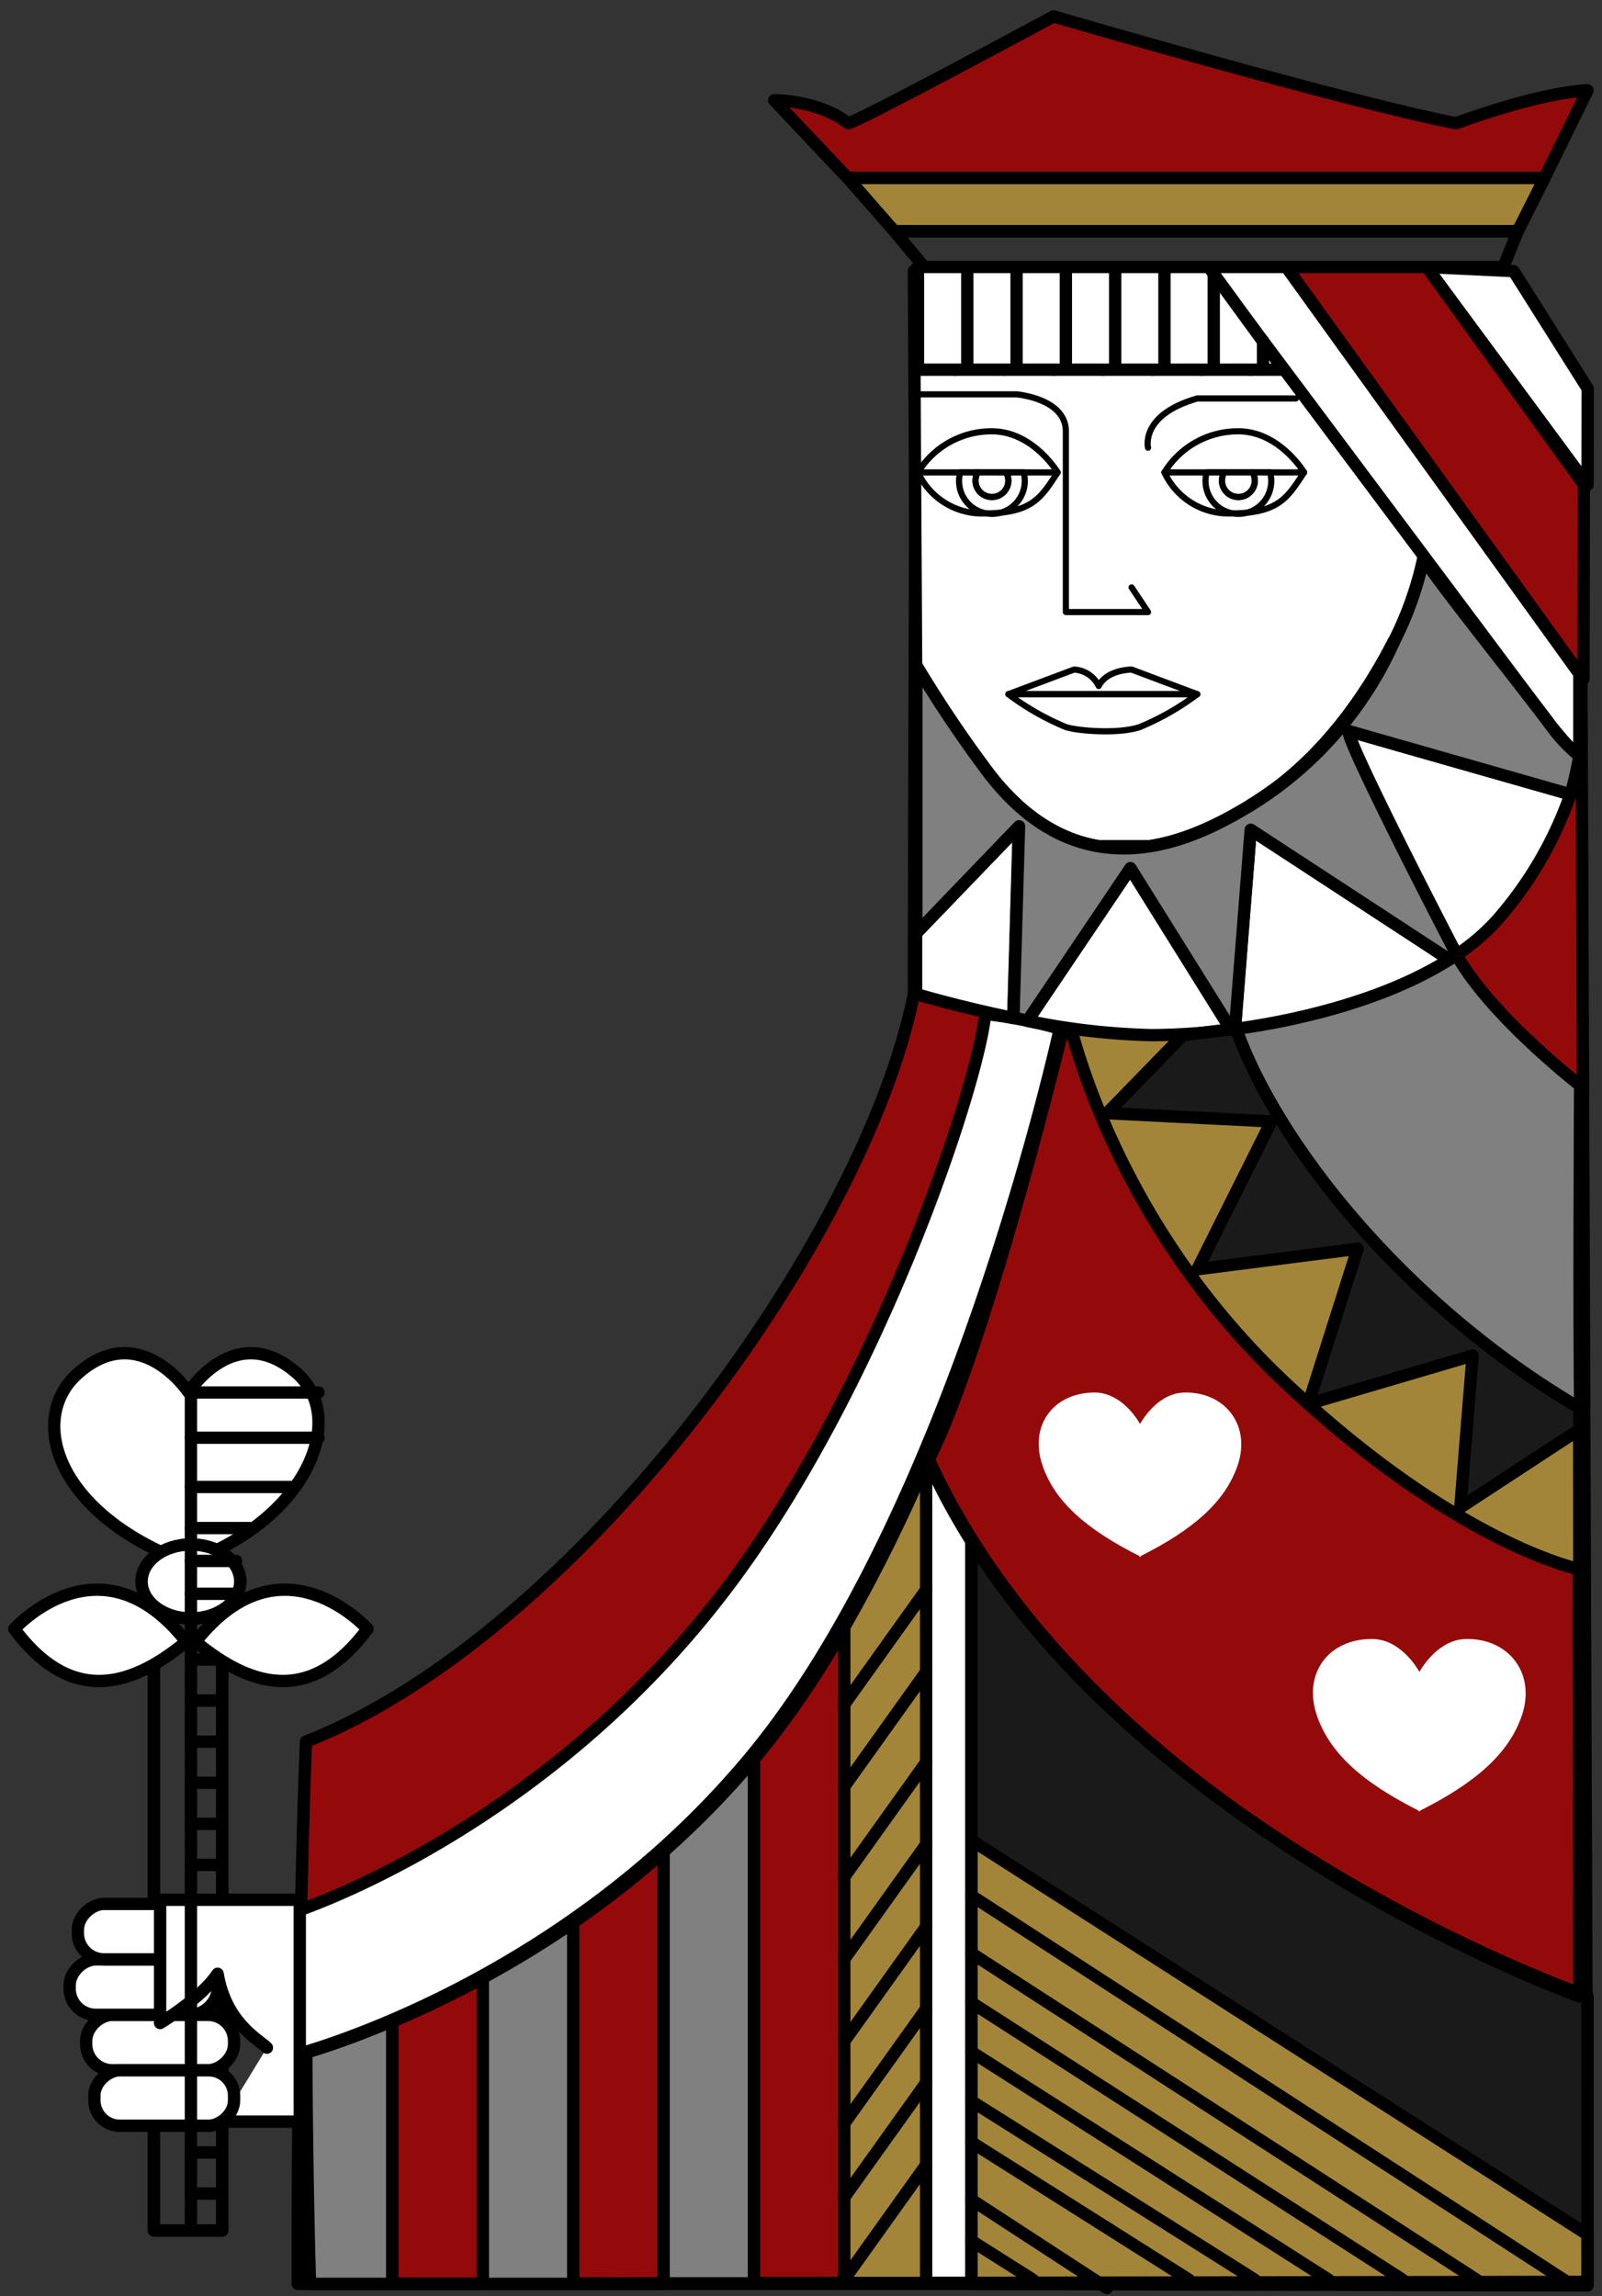 <svg id="Слой_1" data-name="Слой 1" xmlns="http://www.w3.org/2000/svg" xmlns:xlink="http://www.w3.org/1999/xlink" viewBox="0 0 195 279.5" width="195" height="279.5"><rect x="0" y="0" width="195" height="279.5" fill="#333333" stroke="none"/><defs><style>.cls-1,.cls-10,.cls-14,.cls-5,.cls-9{fill:none;}.cls-1,.cls-10,.cls-11,.cls-12,.cls-13,.cls-14,.cls-16,.cls-17,.cls-3,.cls-4,.cls-6,.cls-7,.cls-8,.cls-9{stroke:#000;stroke-linecap:round;stroke-linejoin:round;}.cls-1,.cls-14{stroke-width:0.75px;}.cls-2{clip-path:url(#clip-path);}.cls-17,.cls-3{fill:#940a0a;}.cls-10,.cls-11,.cls-12,.cls-13,.cls-16,.cls-17,.cls-3,.cls-4,.cls-6,.cls-7,.cls-8,.cls-9{stroke-width:1.5px;}.cls-11,.cls-12,.cls-13,.cls-14,.cls-3,.cls-8,.cls-9{fill-rule:evenodd;}.cls-13,.cls-4{fill:#a3853a;}.cls-11,.cls-15,.cls-6{fill:#fff;}.cls-12,.cls-7{fill:gray;}.cls-16,.cls-8{fill:#1a1a1a;}</style><clipPath id="clip-path"><path class="cls-1" d="M-221.76,223.5s18.94-29.38,27-45.5a273.34,273.34,0,0,0,15-38l105,78v58h-147Z"/></clipPath></defs><title>QueenOfHearts</title><g class="cls-2"><path class="cls-1" d="M-197.76,185l76,57-29,34h-35l-34-55S-202.76,193-197.76,185Z"/></g><path class="cls-1" d="M-221.76,223.5s18.94-29.38,27-45.5a273.34,273.34,0,0,0,15-38l105,78v58h-147Z"/><path class="cls-3" d="M111.51,32.75s-.27,74.25-.27,88.25c-6,30-41,78-74,91-1.1,27.5-1,66-1,66h157l-.88-231.7L182,32.75Z"/><path class="cls-4" d="M192.24,191s-13.56-2.72-33-20.11h0c-1-.9-2-1.84-3.07-2.82-21.51-20.37-26.3-44.86-26.3-44.86l19.35-.21c4.95,14,21,38,43,48Z"/><path class="cls-5" d="M139.95,103h-6.27A19.26,19.26,0,0,0,139.95,103Z"/><path class="cls-6" d="M120.24,94c4.34,5.71,9,8.24,13.44,9h6.27c5.19-.82,9.64-3.41,12.29-5,8.65-5.19,14.25-13.71,17.46-20a41.48,41.48,0,0,0,3.54-10c.71,1.06-1-35-1-35h-61l.27,48A151.25,151.25,0,0,0,120.24,94Z"/><path class="cls-7" d="M169.69,78c-3.2,6.29-8.81,14.82-17.46,20A44.91,44.91,0,0,0,169.69,78Z"/><path class="cls-8" d="M193.24,277.75V243s-51.23-17.66-75-55.36v90.26Z"/><polygon class="cls-9" points="158.25 32.75 118.24 32.75 111.5 32.75 111.5 44.57 158.25 44.57 158.25 32.75"/><line class="cls-10" x1="116.24" y1="45" x2="116.24" y2="33"/><line class="cls-10" x1="122.24" y1="45" x2="122.24" y2="33"/><line class="cls-10" x1="128.24" y1="45" x2="128.24" y2="33"/><line class="cls-10" x1="134.24" y1="45" x2="134.24" y2="33"/><line class="cls-10" x1="140.24" y1="45" x2="140.24" y2="33"/><line class="cls-10" x1="146.24" y1="45" x2="146.24" y2="33"/><line class="cls-10" x1="152.24" y1="45" x2="152.24" y2="33"/><rect class="cls-10" x="18.74" y="196.27" width="8.31" height="75.23"/><path class="cls-11" d="M129,125.21S116.24,184,91.24,214c-23.4,28.08-55.58,36.2-55.58,36.2V232.78s30.58-9.7,53.26-40.08c18.14-24.29,30.13-60.48,31-69.28A55.66,55.66,0,0,1,129,125.21Z"/><path class="cls-9" d="M192.24,243s-59-21-79.18-65.34c7.42-15,16.83-54.45,16.83-54.45s4.79,24.48,26.3,44.86c21,19.94,36,22.94,36,22.94Z"/><path class="cls-12" d="M192.34,132.12S179.24,122,176.24,114c-8.48,6.1-19.48,7-27,7,3,14,19.28,36.45,43.12,50.45C192.17,162.1,192.34,132.12,192.34,132.12Z"/><polygon class="cls-13" points="184.74 28.15 188.02 21.65 103.18 21.65 108.87 28.15 184.74 28.15"/><polygon class="cls-9" points="108.87 28.15 112.5 32.5 183 32.5 184.74 28.15 108.87 28.15"/><polygon class="cls-13" points="118.24 224 193.24 272 193.24 278.19 118.24 278 118.24 224"/><polygon class="cls-11" points="193.26 47.3 184.24 33 173.67 32.5 193.24 59.01 193.26 47.3"/><polygon class="cls-11" points="146.99 32.5 192.24 93 192.24 82 156.59 32.5 146.99 32.5"/><polygon class="cls-3" points="173.67 32.5 156.59 32.5 192.74 82.65 192.79 59.01 173.67 32.5"/><path class="cls-3" d="M193.24,11s-5,0-16,4c-13-2.49-49-13-49-13s-23.82,12.85-25,13c-3.67-2.85-9-2.8-9-2.8l8.92,9.45H188Z"/><path class="cls-12" d="M192.24,92.48,189,88.62l3.23,4.32Z"/><path class="cls-12" d="M169.69,78c-3.2,6.29-8.81,14.82-17.46,20A44.91,44.91,0,0,0,169.69,78Z"/><path class="cls-12" d="M192.24,93l0-.06-.06.52C192.2,93.16,192.24,93,192.24,93Z"/><path class="cls-11" d="M111.51,113.58V121s5.17,1.54,11.82,2.92l.68-23.3Z"/><path class="cls-11" d="M150.3,125.26c8.77-1.19,18.84-3.87,26.11-8.46L152.24,101Z"/><path class="cls-11" d="M177.31,116.22a26,26,0,0,0,4.92-4.22,46.24,46.24,0,0,0,8.93-15.31c-5-1.42-25.82-7.36-26.93-7.69S174,109.87,177.31,116.22Z"/><path class="cls-11" d="M125.06,124.26A84.1,84.1,0,0,0,140.24,126a75.85,75.85,0,0,0,9.58-.67L137.57,105.7Z"/><path class="cls-12" d="M192.24,92A19.27,19.27,0,0,1,189,88.62c-4.65-6.24-12.91-16.4-15.73-20.62a41.48,41.48,0,0,1-3.54,10,44.91,44.91,0,0,1-17.46,20c-5.78,3.47-20.08,11.68-32-4a151.25,151.25,0,0,1-8.73-13v32.58l12.5-13-.68,23.3,1.73.35,12.51-18.56,12.25,19.62.48-.06L152.24,101l24.17,15.8.91-.59C174,109.87,163.17,88.68,164.24,89s21.94,6.27,26.93,7.69A41.49,41.49,0,0,0,192.24,92"/><path class="cls-14" d="M111.51,48h12.23s6,.5,6,4.5v22h10l-2-3"/><path class="cls-14" d="M122.74,84.5h23l-8-3s-3,0-4,2a3.55,3.55,0,0,0-3-2Z"/><path class="cls-14" d="M122.74,84.5a32.17,32.17,0,0,0,7,4c1.34.45,6.32.89,9,0a32.17,32.17,0,0,0,7-4Z"/><path class="cls-14" d="M139.74,54.5s-1-4,6-6h12"/><path class="cls-14" d="M141.74,57.5a8.61,8.61,0,0,0,8,5c6,0,7-2,9-5"/><path class="cls-14" d="M158.74,57.5s-3-5-8-5a10.5,10.5,0,0,0-9,5Z"/><path class="cls-14" d="M152.46,57.5a2,2,0,0,1,.28,1,2,2,0,0,1-4,0,2,2,0,0,1,.28-1h-2.14a4,4,0,1,0,7.72,0Z"/><path class="cls-14" d="M148.74,58.5a2,2,0,0,0,4,0,2,2,0,0,0-.28-1H149A2,2,0,0,0,148.74,58.5Z"/><path class="cls-14" d="M111.74,57.5a8.61,8.61,0,0,0,8,5c6,0,7-2,9-5"/><path class="cls-14" d="M128.74,57.5s-3-5-8-5a10.5,10.5,0,0,0-9,5Z"/><path class="cls-14" d="M122.46,57.5a2,2,0,0,1,.28,1,2,2,0,0,1-4,0,2,2,0,0,1,.28-1h-2.14a4,4,0,1,0,7.72,0Z"/><path class="cls-14" d="M118.74,58.5a2,2,0,0,0,4,0,2,2,0,0,0-.28-1H119A2,2,0,0,0,118.74,58.5Z"/><line class="cls-10" x1="23.24" y1="202" x2="26.74" y2="202"/><line class="cls-10" x1="23.24" y1="207" x2="26.74" y2="207"/><line class="cls-10" x1="23.24" y1="212" x2="26.74" y2="212"/><line class="cls-10" x1="23.24" y1="217" x2="26.74" y2="217"/><line class="cls-10" x1="23.24" y1="222" x2="26.74" y2="222"/><line class="cls-10" x1="23.24" y1="227" x2="26.74" y2="227"/><line class="cls-10" x1="23.24" y1="262" x2="26.74" y2="262"/><line class="cls-10" x1="23.24" y1="267" x2="26.74" y2="267"/><rect class="cls-10" x="18.74" y="196.27" width="8.31" height="75.23"/><path class="cls-6" d="M36.13,167.14c-7.5-6.58-13.18,2.33-13.18,2.33-.1-.17-6-8.85-13.43-2.33-6.2,5.44-2.86,17.07,13.18,23.08C37.52,185,42.33,172.58,36.13,167.14Z"/><line class="cls-10" x1="23.24" y1="169.5" x2="38.77" y2="169.5"/><line class="cls-10" x1="23.24" y1="175" x2="38.77" y2="175"/><line class="cls-10" x1="23.24" y1="181" x2="35.74" y2="181"/><line class="cls-10" x1="23.24" y1="186" x2="30.74" y2="186"/><path class="cls-11" d="M1.74,198.28s10.47-11.72,20.93,1.55C15.29,205.94,8.24,207,1.74,198.28Z"/><path class="cls-11" d="M44.74,198.28s-10.47-11.72-20.93,1.55C31.18,205.94,38.24,207,44.74,198.28Z"/><ellipse class="cls-6" cx="23.24" cy="192.5" rx="6" ry="4.5"/><ellipse class="cls-6" cx="23.24" cy="192.5" rx="6" ry="4.5"/><line class="cls-6" x1="23.24" y1="190" x2="28.74" y2="190"/><line class="cls-6" x1="23.24" y1="194" x2="28.74" y2="194"/><path class="cls-9" d="M193.22,243s-60-20.68-80.25-65.07l-.13-.28c-5.61,13.14-12.59,26.32-20.94,36.32C71,239,43.12,248.15,37.28,249.85c.1,17.7.46,28.15.46,28.15l155.5-.25ZM121,174.89"/><path class="cls-9" d="M91.91,213.93l-.14.16v63.82l11,0V198.06A111.88,111.88,0,0,1,91.91,213.93Z"/><path class="cls-13" d="M102.77,198.06v79.83l10,0v-100A193.2,193.2,0,0,1,102.77,198.06Z"/><path class="cls-11" d="M112.84,177.62l-.11.25v100h5.5V187.6A82.17,82.17,0,0,1,113,177.9Z"/><path class="cls-12" d="M80.77,225.37v52.56l11,0V214.1A106.51,106.51,0,0,1,80.77,225.37Z"/><path class="cls-9" d="M69.77,234v44l11,0V225.37A115.29,115.29,0,0,1,69.77,234Z"/><path class="cls-12" d="M58.77,240.74V278l11,0V234A123.09,123.09,0,0,1,58.77,240.74Z"/><path class="cls-9" d="M47.77,246V278l11,0V240.74C54.73,242.93,51,244.68,47.77,246Z"/><path class="cls-12" d="M37.28,249.85c.1,17.7.46,28.15.46,28.15l10,0V246A99.22,99.22,0,0,1,37.28,249.85Z"/><line class="cls-10" x1="118.24" y1="230.75" x2="190.74" y2="277.75"/><line class="cls-10" x1="118.24" y1="237.75" x2="179.74" y2="277.5"/><line class="cls-10" x1="118.24" y1="243.75" x2="170.74" y2="277.5"/><line class="cls-10" x1="118.24" y1="249.75" x2="161.74" y2="277.5"/><line class="cls-10" x1="118.24" y1="255.75" x2="152.74" y2="277.5"/><line class="cls-10" x1="118.24" y1="260.75" x2="144.74" y2="277.5"/><line class="cls-10" x1="118.24" y1="267.75" x2="134.74" y2="278.5"/><line class="cls-10" x1="118.24" y1="272.75" x2="125.74" y2="277.5"/><line class="cls-4" x1="102.74" y1="277.5" x2="112.74" y2="263.5"/><line class="cls-4" x1="102.74" y1="267.5" x2="112.74" y2="253.5"/><line class="cls-4" x1="102.74" y1="258.5" x2="112.74" y2="244.5"/><line class="cls-4" x1="102.74" y1="248.5" x2="112.74" y2="234.5"/><line class="cls-4" x1="102.74" y1="238.5" x2="112.74" y2="224.5"/><line class="cls-4" x1="102.74" y1="228.5" x2="112.74" y2="214.5"/><line class="cls-4" x1="102.74" y1="217.5" x2="112.74" y2="203.5"/><line class="cls-4" x1="102.74" y1="207.5" x2="112.74" y2="193.5"/><path class="cls-15" d="M178.55,199.5c-3.29,0-5.32,3.22-5.78,4-.46-.8-2.49-4-5.78-4-5.3,0-8.4,4.2-6.72,9.24,1.6,4.8,5.8,8.32,12.4,11.65v.1l.1-.05.1.05v-.1c6.6-3.33,10.8-6.86,12.4-11.65C186.94,203.7,183.67,199.46,178.55,199.5Z"/><path class="cls-15" d="M144.27,169.5c-3.13,0-5.07,3.06-5.5,3.83-.43-.76-2.37-3.8-5.5-3.83-5.05,0-8,4-6.4,8.8,1.52,4.57,5.52,7.93,11.81,11.1v.1l.09,0,.09,0v-.1c6.29-3.17,10.28-6.53,11.81-11.1C152.27,173.5,149.15,169.46,144.27,169.5Z"/><path class="cls-16" d="M150.45,125.22,144,126l-9.25,9.5,20,1-9,18,19.5-2.5-6,18.89,20-5.89-1.5,18.5,14.5-9.5v-2.62C170.74,158.71,155.4,139.18,150.45,125.22Z"/><rect class="cls-6" x="16.11" y="239.63" width="6.75" height="18" rx="3.18" ry="3.18" transform="translate(-229.14 268.11) rotate(-90)"/><rect class="cls-6" x="14.11" y="232.87" width="6.75" height="18" rx="3.18" ry="3.18" transform="translate(-224.39 259.36) rotate(-90)"/><rect class="cls-6" x="15.11" y="226.12" width="6.75" height="18" rx="3.18" ry="3.18" transform="translate(-216.64 253.61) rotate(-90)"/><path class="cls-6" d="M32.49,249.25c-1-1-5-3-6-9-2,3-7,6-7,6v-15h17v27H27"/><rect class="cls-6" x="16.61" y="246.88" width="6.75" height="17" rx="3.09" ry="3.09" transform="translate(-235.39 275.36) rotate(-90)"/><line class="cls-10" x1="23.24" y1="169" x2="23.24" y2="271.5"/><polygon class="cls-11" points="156.24 45 111.74 45 111.74 32.5 147.13 32.5 156.24 45"/><line class="cls-17" x1="117.74" y1="32.5" x2="117.74" y2="44.5"/><line class="cls-17" x1="123.74" y1="32.5" x2="123.74" y2="44.5"/><line class="cls-17" x1="129.74" y1="32.5" x2="129.74" y2="44.5"/><line class="cls-17" x1="135.74" y1="32.5" x2="135.74" y2="44.5"/><line class="cls-17" x1="141.74" y1="32.5" x2="141.74" y2="44.5"/><line class="cls-17" x1="147.74" y1="32.5" x2="147.74" y2="44.5"/><line class="cls-17" x1="153.74" y1="41.5" x2="153.74" y2="44.5"/></svg>